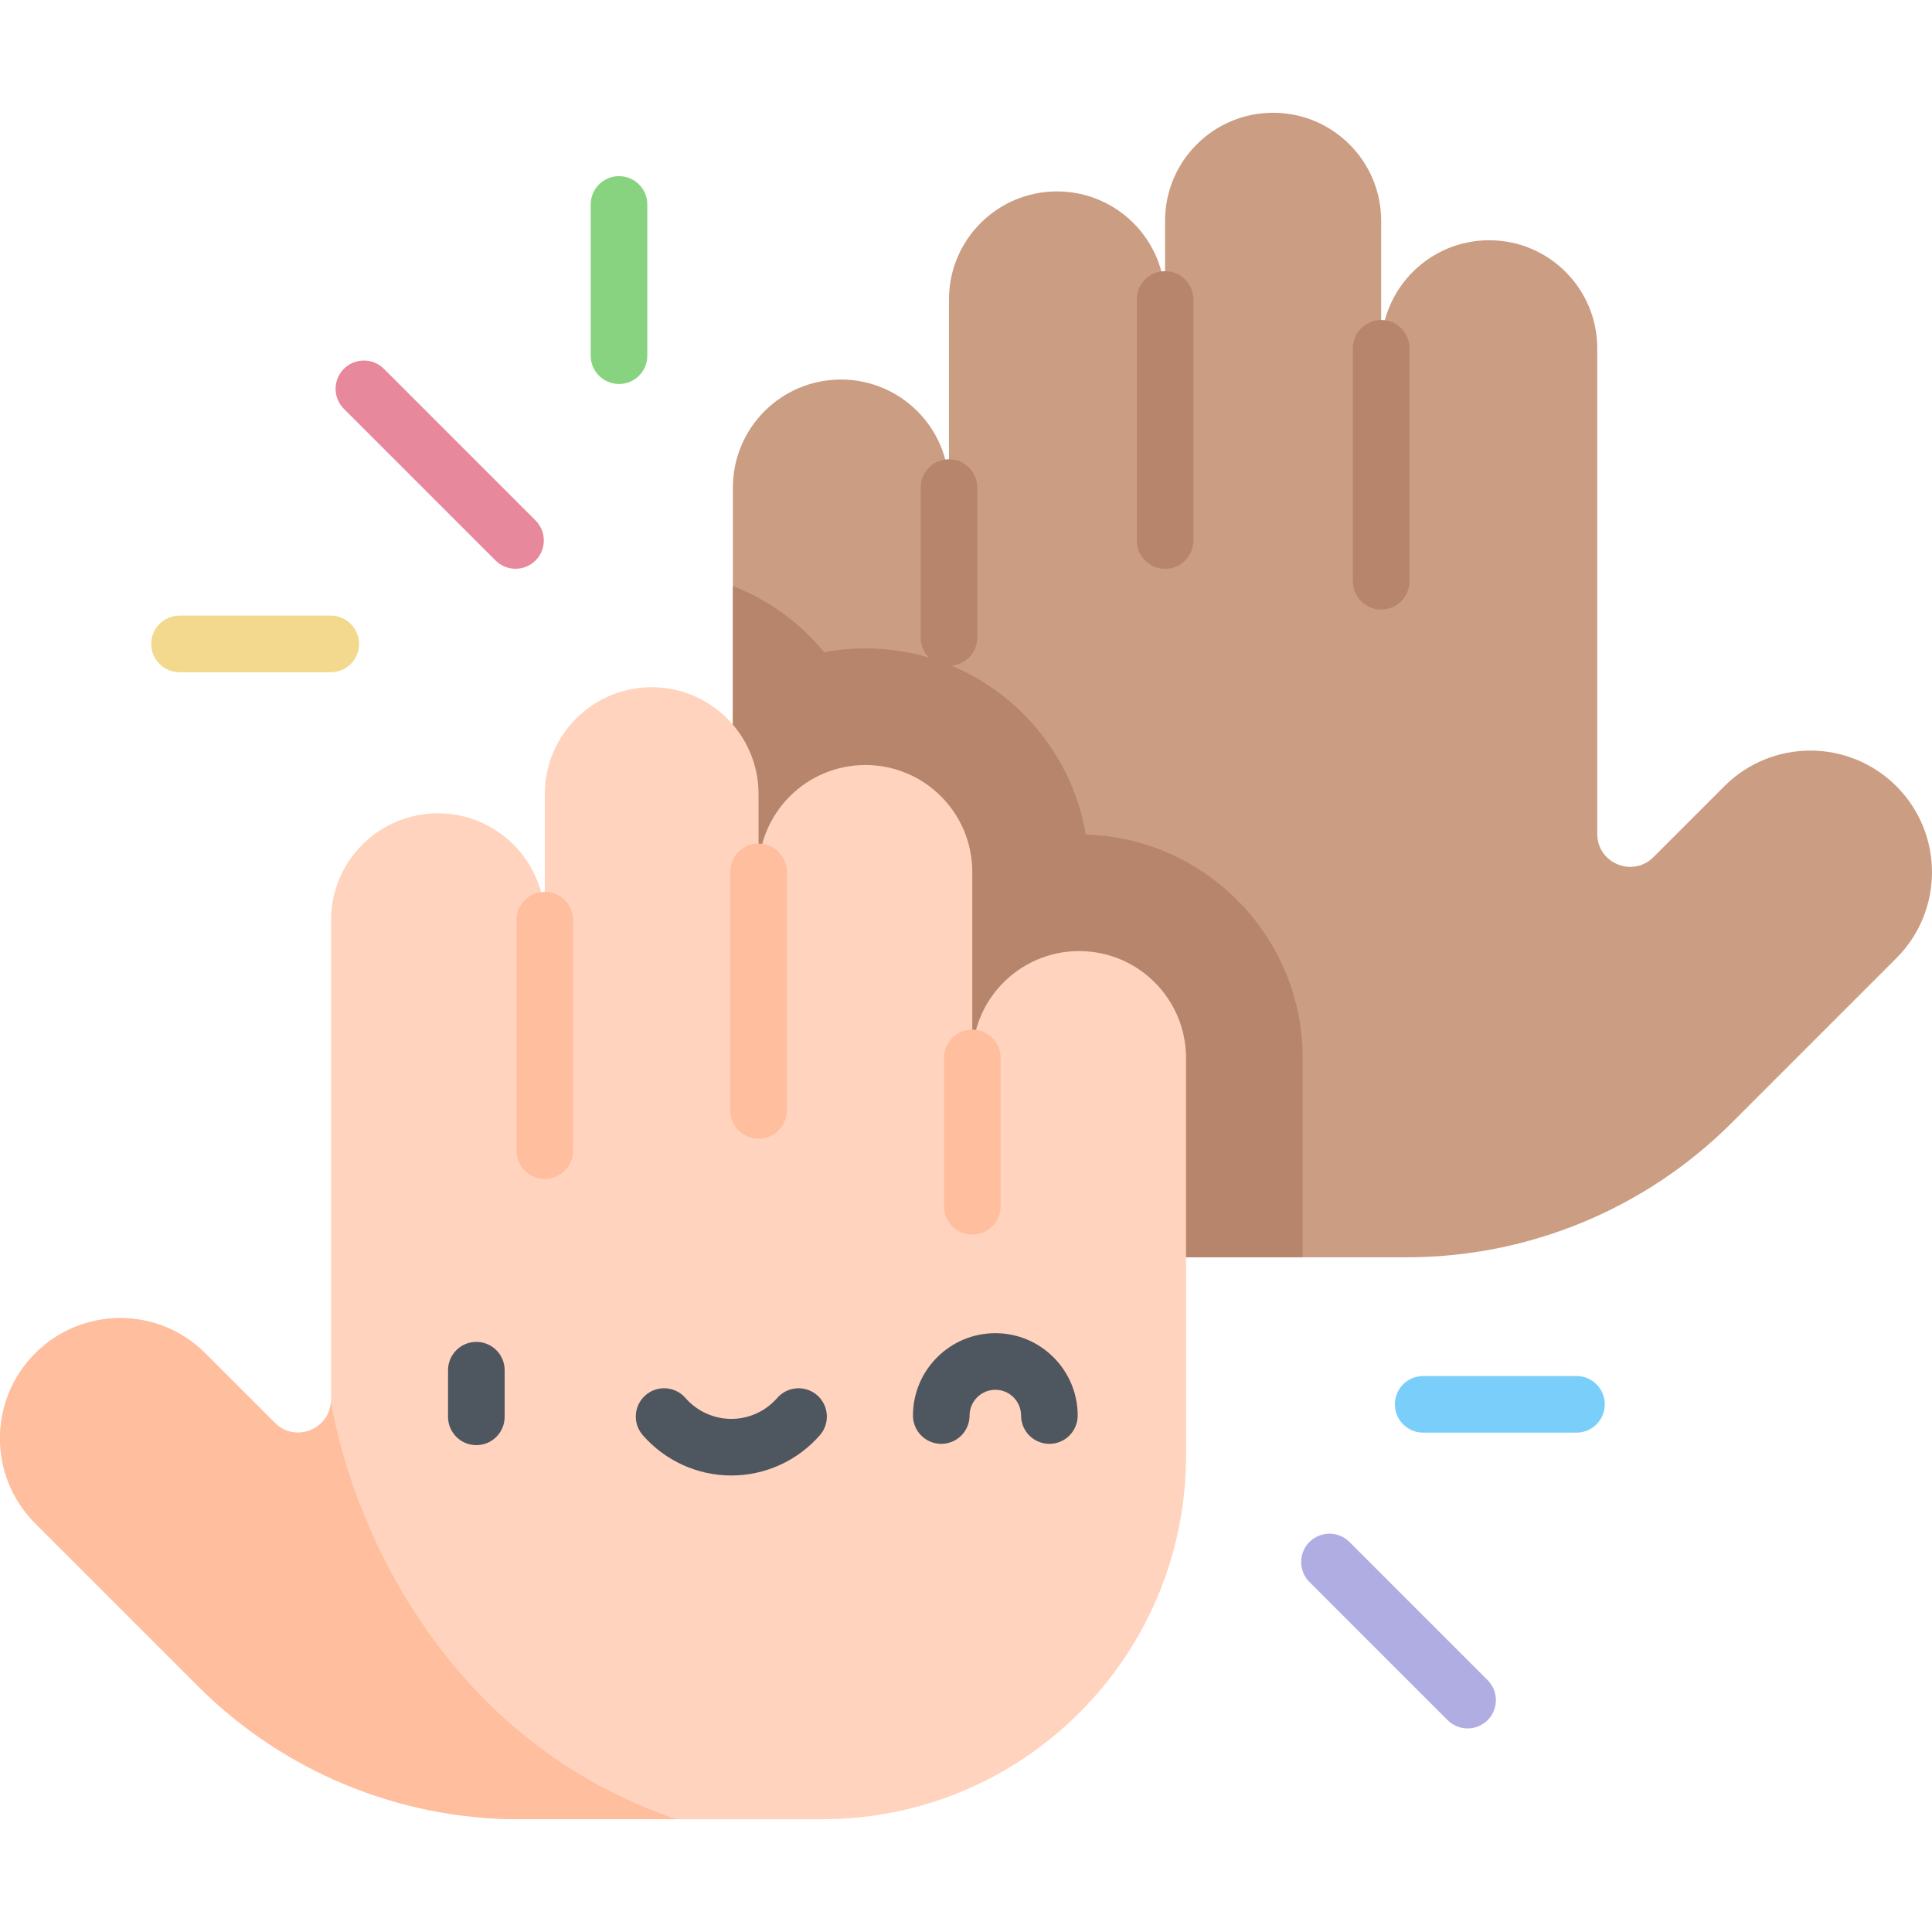 <svg id="Capa_1" enable-background="new 0 0 512 512" height="512" viewBox="0 0 512 512" width="512" xmlns="http://www.w3.org/2000/svg"><g><path d="m194.22 129.215c0-15.814 12.82-28.634 28.634-28.634 15.814 0 28.634 12.82 28.634 28.634v-49.855c0-15.814 12.82-28.634 28.634-28.634 15.814 0 28.634 12.82 28.634 28.634v-20.842c0-15.814 12.82-28.634 28.634-28.634 15.814 0 28.634 12.82 28.634 28.634v33.784c0-15.814 12.82-28.634 28.634-28.634 15.814 0 28.634 12.82 28.634 28.634v128.694c0 7.767 9.391 11.657 14.883 6.165l18.809-18.809c12.585-12.585 32.989-12.585 45.574 0 12.585 12.585 12.585 32.989 0 45.574l-43.601 43.601c-22.836 22.836-53.808 35.665-86.103 35.665h-81.152c-53.84 0-97.486-43.646-97.486-97.486z" fill="#cb9d82"/><path d="m345.214 280.367c-.001-32.069-25.622-58.268-57.469-59.2-4.72-27.968-29.112-49.337-58.401-49.337-3.729 0-7.378.346-10.919 1.009-6.384-7.75-14.706-13.835-24.205-17.554v80.422c0 53.84 43.646 97.486 97.485 97.486h53.509z" fill="#b7856b"/><g fill="#b7856b"><path d="m251.489 176.464c-4.142 0-7.5-3.357-7.5-7.5v-39.749c0-4.143 3.358-7.5 7.5-7.5s7.5 3.358 7.5 7.5v39.749c0 4.142-3.358 7.5-7.5 7.5z"/><path d="m308.758 150.749c-4.142 0-7.5-3.357-7.5-7.5v-63.889c0-4.143 3.358-7.5 7.5-7.5s7.5 3.357 7.5 7.5v63.889c0 4.143-3.358 7.5-7.5 7.5z"/><path d="m366.027 161.532c-4.142 0-7.5-3.357-7.5-7.5v-61.729c0-4.143 3.358-7.5 7.5-7.5s7.5 3.357 7.5 7.5v61.729c0 4.143-3.358 7.5-7.5 7.5z"/></g><path d="m388.927 458.049c-1.919 0-3.839-.732-5.303-2.196l-36.603-36.604c-2.929-2.93-2.929-7.678 0-10.607 2.929-2.928 7.678-2.928 10.607 0l36.604 36.603c2.929 2.93 2.929 7.678 0 10.607-1.466 1.464-3.386 2.197-5.305 2.197z" fill="#b0ade2"/><path d="m136.619 150.726c-1.92 0-3.839-.732-5.303-2.196l-40.184-40.185c-2.929-2.93-2.929-7.678 0-10.607 2.929-2.928 7.678-2.928 10.606 0l40.184 40.185c2.929 2.93 2.929 7.678 0 10.607-1.464 1.463-3.384 2.196-5.303 2.196z" fill="#e7889d"/><path d="m164.044 101.761c-4.142 0-7.5-3.357-7.5-7.5v-40.076c0-4.143 3.358-7.5 7.5-7.5s7.5 3.357 7.5 7.5v40.076c0 4.142-3.357 7.5-7.5 7.5z" fill="#88d37f"/><path d="m87.655 178.15h-40.077c-4.142 0-7.5-3.357-7.5-7.5s3.358-7.5 7.5-7.5h40.077c4.142 0 7.5 3.357 7.5 7.5s-3.358 7.5-7.5 7.5z" fill="#f2d98d"/><path d="m417.784 379.665h-40.628c-4.142 0-7.5-3.357-7.5-7.5s3.358-7.5 7.5-7.5h40.628c4.142 0 7.5 3.357 7.5 7.5s-3.358 7.5-7.5 7.5z" fill="#7acefa"/><path d="m314.308 280.367c0-15.641-12.68-28.321-28.322-28.321-15.642 0-28.322 12.68-28.322 28.322v-49.311c0-15.641-12.68-28.321-28.322-28.321-15.642 0-28.322 12.68-28.322 28.321v-20.614c0-15.641-12.68-28.322-28.322-28.322-15.642 0-28.322 12.68-28.322 28.322v33.415c0-15.642-12.68-28.322-28.322-28.322-15.642 0-28.322 12.68-28.322 28.322v127.058c0 7.767-9.391 11.657-14.883 6.165l-18.437-18.441c-12.447-12.447-32.629-12.447-45.076 0-12.447 12.447-12.447 32.629 0 45.076l43.124 43.124c22.587 22.586 53.22 35.276 85.163 35.276h80.266c53.251 0 96.421-43.169 96.421-96.421z" fill="#ffd3bd"/><path d="m137.622 482.116h41.69c-59.65-20.151-85.352-75.084-91.622-110.6-.477 7.356-9.491 10.911-14.837 5.565l-18.441-18.441c-12.447-12.448-32.629-12.448-45.076 0-12.447 12.447-12.447 32.629 0 45.076l43.124 43.124c22.586 22.587 53.22 35.276 85.162 35.276z" fill="#ffbe9d"/><g fill="#ffbe9d"><path d="m257.665 327.182c-4.142 0-7.5-3.357-7.5-7.5v-39.314c0-4.143 3.358-7.5 7.5-7.5s7.5 3.357 7.5 7.5v39.314c0 4.142-3.358 7.5-7.5 7.5z"/><path d="m201.022 301.748c-4.142 0-7.5-3.357-7.5-7.5v-63.191c0-4.143 3.358-7.5 7.5-7.5s7.5 3.357 7.5 7.5v63.191c0 4.143-3.358 7.5-7.5 7.5z"/><path d="m144.378 312.414c-4.142 0-7.5-3.358-7.5-7.5v-61.056c0-4.143 3.358-7.5 7.5-7.5s7.5 3.357 7.5 7.5v61.056c0 4.143-3.357 7.5-7.5 7.5z"/></g><g fill="#4e5660"><path d="m126.235 382.978c-4.142 0-7.5-3.357-7.5-7.5v-12.362c0-4.143 3.358-7.5 7.5-7.5s7.5 3.357 7.5 7.5v12.362c0 4.142-3.358 7.5-7.5 7.5z"/><path d="m193.81 391.019c-8.995 0-17.549-3.896-23.47-10.688-2.721-3.123-2.396-7.86.727-10.582s7.859-2.395 10.582.727c3.07 3.523 7.503 5.544 12.161 5.544 4.659 0 9.092-2.021 12.162-5.544 2.721-3.122 7.459-3.448 10.581-.727 3.123 2.722 3.448 7.459.727 10.582-5.919 6.792-14.474 10.688-23.47 10.688z"/><path d="m278.098 382.633c-4.142 0-7.5-3.357-7.5-7.5 0-3.764-3.062-6.826-6.826-6.826s-6.826 3.063-6.826 6.826c0 4.143-3.358 7.5-7.5 7.5s-7.5-3.357-7.5-7.5c0-12.035 9.791-21.826 21.826-21.826s21.826 9.791 21.826 21.826c0 4.142-3.358 7.5-7.5 7.5z"/></g></g></svg>